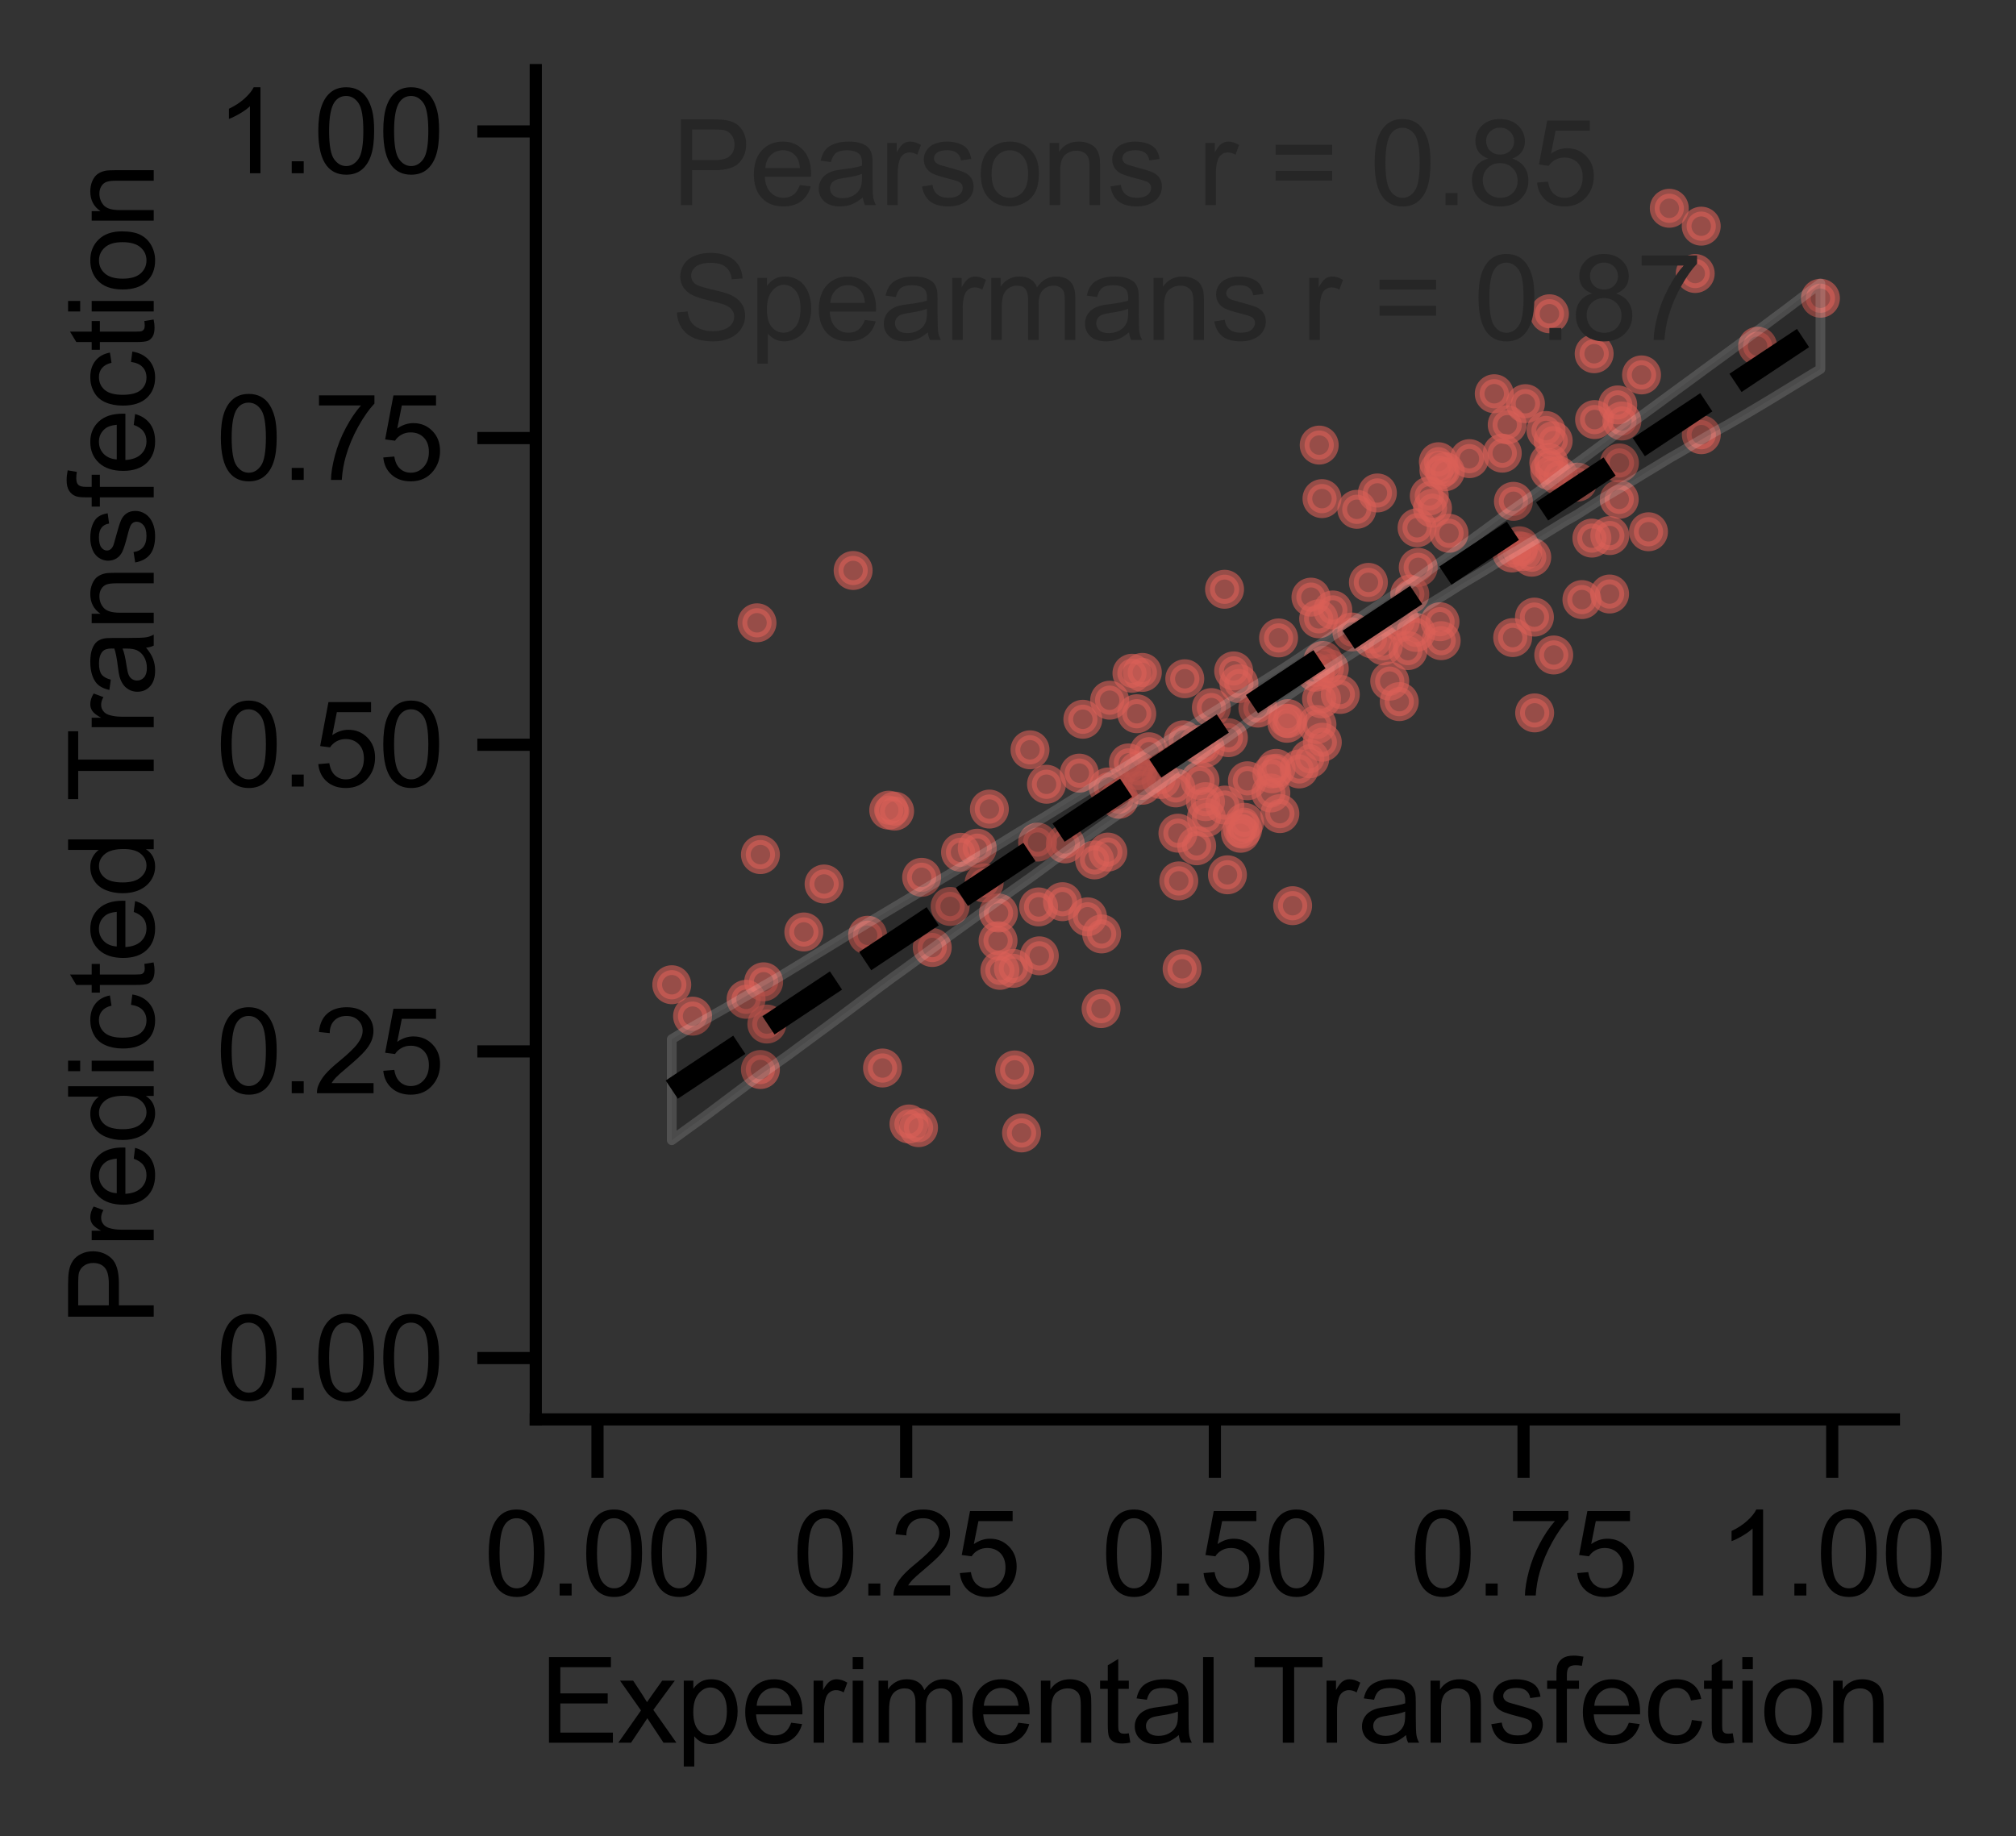 <?xml version="1.0" encoding="utf-8" standalone="no"?>
<!DOCTYPE svg PUBLIC "-//W3C//DTD SVG 1.1//EN"
  "http://www.w3.org/Graphics/SVG/1.1/DTD/svg11.dtd">
<svg xmlns:xlink="http://www.w3.org/1999/xlink" width="207.063pt" height="188.595pt" viewBox="0 0 207.063 188.595" xmlns="http://www.w3.org/2000/svg" version="1.1">
 <rect x="0" y="0" width="207.063" height="188.595" fill="#333333" stroke="none"/>
 <defs>
  <style type="text/css">*{stroke-linejoin: round; stroke-linecap: butt}</style>
 </defs>
 <g id="figure_1">
  <g id="patch_1">
   <path d="M 0 188.595 
L 207.063 188.595 
L 207.063 0 
L 0 0 
L 0 188.595 
z
" style="fill: none"/>
  </g>
  <g id="axes_1">
   <g id="patch_2">
    <path d="M 55.028 145.8 
L 194.528 145.8 
L 194.528 7.2 
L 55.028 7.2 
L 55.028 145.8 
z
" style="fill: none"/>
   </g>
   <g id="matplotlib.axis_1">
    <g id="xtick_1">
     <g id="line2d_1">
      <defs>
       <path id="madbe1f9195" d="M 0 0 
L 0 6 
" style="stroke: #000000; stroke-width: 1.25"/>
      </defs>
      <g>
       <use xlink:href="#madbe1f9195" x="61.368" y="145.8" style="stroke: #000000; stroke-width: 1.25"/>
      </g>
     </g>
     <g id="text_1">
      <!-- 0.00 -->
      <g transform="translate(49.692 163.889) scale(0.12 -0.12)">
       <defs>
        <path id="ArialMT-30" d="M 266 2259 
Q 266 3072 433 3567 
Q 600 4063 929 4331 
Q 1259 4600 1759 4600 
Q 2128 4600 2406 4451 
Q 2684 4303 2865 4023 
Q 3047 3744 3150 3342 
Q 3253 2941 3253 2259 
Q 3253 1453 3087 958 
Q 2922 463 2592 192 
Q 2263 -78 1759 -78 
Q 1097 -78 719 397 
Q 266 969 266 2259 
z
M 844 2259 
Q 844 1131 1108 757 
Q 1372 384 1759 384 
Q 2147 384 2411 759 
Q 2675 1134 2675 2259 
Q 2675 3391 2411 3762 
Q 2147 4134 1753 4134 
Q 1366 4134 1134 3806 
Q 844 3388 844 2259 
z
" transform="scale(0.016)"/>
        <path id="ArialMT-2e" d="M 581 0 
L 581 641 
L 1222 641 
L 1222 0 
L 581 0 
z
" transform="scale(0.016)"/>
       </defs>
       <use xlink:href="#ArialMT-30"/>
       <use xlink:href="#ArialMT-2e" x="55.615"/>
       <use xlink:href="#ArialMT-30" x="83.398"/>
       <use xlink:href="#ArialMT-30" x="139.014"/>
      </g>
     </g>
    </g>
    <g id="xtick_2">
     <g id="line2d_2">
      <g>
       <use xlink:href="#madbe1f9195" x="93.073" y="145.8" style="stroke: #000000; stroke-width: 1.25"/>
      </g>
     </g>
     <g id="text_2">
      <!-- 0.25 -->
      <g transform="translate(81.396 163.889) scale(0.12 -0.12)">
       <defs>
        <path id="ArialMT-32" d="M 3222 541 
L 3222 0 
L 194 0 
Q 188 203 259 391 
Q 375 700 629 1000 
Q 884 1300 1366 1694 
Q 2113 2306 2375 2664 
Q 2638 3022 2638 3341 
Q 2638 3675 2398 3904 
Q 2159 4134 1775 4134 
Q 1369 4134 1125 3890 
Q 881 3647 878 3216 
L 300 3275 
Q 359 3922 746 4261 
Q 1134 4600 1788 4600 
Q 2447 4600 2831 4234 
Q 3216 3869 3216 3328 
Q 3216 3053 3103 2787 
Q 2991 2522 2730 2228 
Q 2469 1934 1863 1422 
Q 1356 997 1212 845 
Q 1069 694 975 541 
L 3222 541 
z
" transform="scale(0.016)"/>
        <path id="ArialMT-35" d="M 266 1200 
L 856 1250 
Q 922 819 1161 601 
Q 1400 384 1738 384 
Q 2144 384 2425 690 
Q 2706 997 2706 1503 
Q 2706 1984 2436 2262 
Q 2166 2541 1728 2541 
Q 1456 2541 1237 2417 
Q 1019 2294 894 2097 
L 366 2166 
L 809 4519 
L 3088 4519 
L 3088 3981 
L 1259 3981 
L 1013 2750 
Q 1425 3038 1878 3038 
Q 2478 3038 2890 2622 
Q 3303 2206 3303 1553 
Q 3303 931 2941 478 
Q 2500 -78 1738 -78 
Q 1113 -78 717 272 
Q 322 622 266 1200 
z
" transform="scale(0.016)"/>
       </defs>
       <use xlink:href="#ArialMT-30"/>
       <use xlink:href="#ArialMT-2e" x="55.615"/>
       <use xlink:href="#ArialMT-32" x="83.398"/>
       <use xlink:href="#ArialMT-35" x="139.014"/>
      </g>
     </g>
    </g>
    <g id="xtick_3">
     <g id="line2d_3">
      <g>
       <use xlink:href="#madbe1f9195" x="124.778" y="145.8" style="stroke: #000000; stroke-width: 1.25"/>
      </g>
     </g>
     <g id="text_3">
      <!-- 0.50 -->
      <g transform="translate(113.101 163.889) scale(0.12 -0.12)">
       <use xlink:href="#ArialMT-30"/>
       <use xlink:href="#ArialMT-2e" x="55.615"/>
       <use xlink:href="#ArialMT-35" x="83.398"/>
       <use xlink:href="#ArialMT-30" x="139.014"/>
      </g>
     </g>
    </g>
    <g id="xtick_4">
     <g id="line2d_4">
      <g>
       <use xlink:href="#madbe1f9195" x="156.482" y="145.8" style="stroke: #000000; stroke-width: 1.25"/>
      </g>
     </g>
     <g id="text_4">
      <!-- 0.75 -->
      <g transform="translate(144.805 163.889) scale(0.12 -0.12)">
       <defs>
        <path id="ArialMT-37" d="M 303 3981 
L 303 4522 
L 3269 4522 
L 3269 4084 
Q 2831 3619 2401 2847 
Q 1972 2075 1738 1259 
Q 1569 684 1522 0 
L 944 0 
Q 953 541 1156 1306 
Q 1359 2072 1739 2783 
Q 2119 3494 2547 3981 
L 303 3981 
z
" transform="scale(0.016)"/>
       </defs>
       <use xlink:href="#ArialMT-30"/>
       <use xlink:href="#ArialMT-2e" x="55.615"/>
       <use xlink:href="#ArialMT-37" x="83.398"/>
       <use xlink:href="#ArialMT-35" x="139.014"/>
      </g>
     </g>
    </g>
    <g id="xtick_5">
     <g id="line2d_5">
      <g>
       <use xlink:href="#madbe1f9195" x="188.187" y="145.8" style="stroke: #000000; stroke-width: 1.25"/>
      </g>
     </g>
     <g id="text_5">
      <!-- 1.00 -->
      <g transform="translate(176.51 163.889) scale(0.12 -0.12)">
       <defs>
        <path id="ArialMT-31" d="M 2384 0 
L 1822 0 
L 1822 3584 
Q 1619 3391 1289 3197 
Q 959 3003 697 2906 
L 697 3450 
Q 1169 3672 1522 3987 
Q 1875 4303 2022 4600 
L 2384 4600 
L 2384 0 
z
" transform="scale(0.016)"/>
       </defs>
       <use xlink:href="#ArialMT-31"/>
       <use xlink:href="#ArialMT-2e" x="55.615"/>
       <use xlink:href="#ArialMT-30" x="83.398"/>
       <use xlink:href="#ArialMT-30" x="139.014"/>
      </g>
     </g>
    </g>
    <g id="text_6">
     <!-- Experimental Transfection -->
     <g transform="translate(55.415 179.01) scale(0.12 -0.12)">
      <defs>
       <path id="ArialMT-45" d="M 506 0 
L 506 4581 
L 3819 4581 
L 3819 4041 
L 1113 4041 
L 1113 2638 
L 3647 2638 
L 3647 2100 
L 1113 2100 
L 1113 541 
L 3925 541 
L 3925 0 
L 506 0 
z
" transform="scale(0.016)"/>
       <path id="ArialMT-78" d="M 47 0 
L 1259 1725 
L 138 3319 
L 841 3319 
L 1350 2541 
Q 1494 2319 1581 2169 
Q 1719 2375 1834 2534 
L 2394 3319 
L 3066 3319 
L 1919 1756 
L 3153 0 
L 2463 0 
L 1781 1031 
L 1600 1309 
L 728 0 
L 47 0 
z
" transform="scale(0.016)"/>
       <path id="ArialMT-70" d="M 422 -1272 
L 422 3319 
L 934 3319 
L 934 2888 
Q 1116 3141 1344 3267 
Q 1572 3394 1897 3394 
Q 2322 3394 2647 3175 
Q 2972 2956 3137 2557 
Q 3303 2159 3303 1684 
Q 3303 1175 3120 767 
Q 2938 359 2589 142 
Q 2241 -75 1856 -75 
Q 1575 -75 1351 44 
Q 1128 163 984 344 
L 984 -1272 
L 422 -1272 
z
M 931 1641 
Q 931 1000 1190 694 
Q 1450 388 1819 388 
Q 2194 388 2461 705 
Q 2728 1022 2728 1688 
Q 2728 2322 2467 2637 
Q 2206 2953 1844 2953 
Q 1484 2953 1207 2617 
Q 931 2281 931 1641 
z
" transform="scale(0.016)"/>
       <path id="ArialMT-65" d="M 2694 1069 
L 3275 997 
Q 3138 488 2766 206 
Q 2394 -75 1816 -75 
Q 1088 -75 661 373 
Q 234 822 234 1631 
Q 234 2469 665 2931 
Q 1097 3394 1784 3394 
Q 2450 3394 2872 2941 
Q 3294 2488 3294 1666 
Q 3294 1616 3291 1516 
L 816 1516 
Q 847 969 1125 678 
Q 1403 388 1819 388 
Q 2128 388 2347 550 
Q 2566 713 2694 1069 
z
M 847 1978 
L 2700 1978 
Q 2663 2397 2488 2606 
Q 2219 2931 1791 2931 
Q 1403 2931 1139 2672 
Q 875 2413 847 1978 
z
" transform="scale(0.016)"/>
       <path id="ArialMT-72" d="M 416 0 
L 416 3319 
L 922 3319 
L 922 2816 
Q 1116 3169 1280 3281 
Q 1444 3394 1641 3394 
Q 1925 3394 2219 3213 
L 2025 2691 
Q 1819 2813 1613 2813 
Q 1428 2813 1281 2702 
Q 1134 2591 1072 2394 
Q 978 2094 978 1738 
L 978 0 
L 416 0 
z
" transform="scale(0.016)"/>
       <path id="ArialMT-69" d="M 425 3934 
L 425 4581 
L 988 4581 
L 988 3934 
L 425 3934 
z
M 425 0 
L 425 3319 
L 988 3319 
L 988 0 
L 425 0 
z
" transform="scale(0.016)"/>
       <path id="ArialMT-6d" d="M 422 0 
L 422 3319 
L 925 3319 
L 925 2853 
Q 1081 3097 1340 3245 
Q 1600 3394 1931 3394 
Q 2300 3394 2536 3241 
Q 2772 3088 2869 2813 
Q 3263 3394 3894 3394 
Q 4388 3394 4653 3120 
Q 4919 2847 4919 2278 
L 4919 0 
L 4359 0 
L 4359 2091 
Q 4359 2428 4304 2576 
Q 4250 2725 4106 2815 
Q 3963 2906 3769 2906 
Q 3419 2906 3187 2673 
Q 2956 2441 2956 1928 
L 2956 0 
L 2394 0 
L 2394 2156 
Q 2394 2531 2256 2718 
Q 2119 2906 1806 2906 
Q 1569 2906 1367 2781 
Q 1166 2656 1075 2415 
Q 984 2175 984 1722 
L 984 0 
L 422 0 
z
" transform="scale(0.016)"/>
       <path id="ArialMT-6e" d="M 422 0 
L 422 3319 
L 928 3319 
L 928 2847 
Q 1294 3394 1984 3394 
Q 2284 3394 2536 3286 
Q 2788 3178 2913 3003 
Q 3038 2828 3088 2588 
Q 3119 2431 3119 2041 
L 3119 0 
L 2556 0 
L 2556 2019 
Q 2556 2363 2490 2533 
Q 2425 2703 2258 2804 
Q 2091 2906 1866 2906 
Q 1506 2906 1245 2678 
Q 984 2450 984 1813 
L 984 0 
L 422 0 
z
" transform="scale(0.016)"/>
       <path id="ArialMT-74" d="M 1650 503 
L 1731 6 
Q 1494 -44 1306 -44 
Q 1000 -44 831 53 
Q 663 150 594 308 
Q 525 466 525 972 
L 525 2881 
L 113 2881 
L 113 3319 
L 525 3319 
L 525 4141 
L 1084 4478 
L 1084 3319 
L 1650 3319 
L 1650 2881 
L 1084 2881 
L 1084 941 
Q 1084 700 1114 631 
Q 1144 563 1211 522 
Q 1278 481 1403 481 
Q 1497 481 1650 503 
z
" transform="scale(0.016)"/>
       <path id="ArialMT-61" d="M 2588 409 
Q 2275 144 1986 34 
Q 1697 -75 1366 -75 
Q 819 -75 525 192 
Q 231 459 231 875 
Q 231 1119 342 1320 
Q 453 1522 633 1644 
Q 813 1766 1038 1828 
Q 1203 1872 1538 1913 
Q 2219 1994 2541 2106 
Q 2544 2222 2544 2253 
Q 2544 2597 2384 2738 
Q 2169 2928 1744 2928 
Q 1347 2928 1158 2789 
Q 969 2650 878 2297 
L 328 2372 
Q 403 2725 575 2942 
Q 747 3159 1072 3276 
Q 1397 3394 1825 3394 
Q 2250 3394 2515 3294 
Q 2781 3194 2906 3042 
Q 3031 2891 3081 2659 
Q 3109 2516 3109 2141 
L 3109 1391 
Q 3109 606 3145 398 
Q 3181 191 3288 0 
L 2700 0 
Q 2613 175 2588 409 
z
M 2541 1666 
Q 2234 1541 1622 1453 
Q 1275 1403 1131 1340 
Q 988 1278 909 1158 
Q 831 1038 831 891 
Q 831 666 1001 516 
Q 1172 366 1500 366 
Q 1825 366 2078 508 
Q 2331 650 2450 897 
Q 2541 1088 2541 1459 
L 2541 1666 
z
" transform="scale(0.016)"/>
       <path id="ArialMT-6c" d="M 409 0 
L 409 4581 
L 972 4581 
L 972 0 
L 409 0 
z
" transform="scale(0.016)"/>
       <path id="ArialMT-20" transform="scale(0.016)"/>
       <path id="ArialMT-54" d="M 1659 0 
L 1659 4041 
L 150 4041 
L 150 4581 
L 3781 4581 
L 3781 4041 
L 2266 4041 
L 2266 0 
L 1659 0 
z
" transform="scale(0.016)"/>
       <path id="ArialMT-73" d="M 197 991 
L 753 1078 
Q 800 744 1014 566 
Q 1228 388 1613 388 
Q 2000 388 2187 545 
Q 2375 703 2375 916 
Q 2375 1106 2209 1216 
Q 2094 1291 1634 1406 
Q 1016 1563 777 1677 
Q 538 1791 414 1992 
Q 291 2194 291 2438 
Q 291 2659 392 2848 
Q 494 3038 669 3163 
Q 800 3259 1026 3326 
Q 1253 3394 1513 3394 
Q 1903 3394 2198 3281 
Q 2494 3169 2634 2976 
Q 2775 2784 2828 2463 
L 2278 2388 
Q 2241 2644 2061 2787 
Q 1881 2931 1553 2931 
Q 1166 2931 1000 2803 
Q 834 2675 834 2503 
Q 834 2394 903 2306 
Q 972 2216 1119 2156 
Q 1203 2125 1616 2013 
Q 2213 1853 2448 1751 
Q 2684 1650 2818 1456 
Q 2953 1263 2953 975 
Q 2953 694 2789 445 
Q 2625 197 2315 61 
Q 2006 -75 1616 -75 
Q 969 -75 630 194 
Q 291 463 197 991 
z
" transform="scale(0.016)"/>
       <path id="ArialMT-66" d="M 556 0 
L 556 2881 
L 59 2881 
L 59 3319 
L 556 3319 
L 556 3672 
Q 556 4006 616 4169 
Q 697 4388 901 4523 
Q 1106 4659 1475 4659 
Q 1713 4659 2000 4603 
L 1916 4113 
Q 1741 4144 1584 4144 
Q 1328 4144 1222 4034 
Q 1116 3925 1116 3625 
L 1116 3319 
L 1763 3319 
L 1763 2881 
L 1116 2881 
L 1116 0 
L 556 0 
z
" transform="scale(0.016)"/>
       <path id="ArialMT-63" d="M 2588 1216 
L 3141 1144 
Q 3050 572 2676 248 
Q 2303 -75 1759 -75 
Q 1078 -75 664 370 
Q 250 816 250 1647 
Q 250 2184 428 2587 
Q 606 2991 970 3192 
Q 1334 3394 1763 3394 
Q 2303 3394 2647 3120 
Q 2991 2847 3088 2344 
L 2541 2259 
Q 2463 2594 2264 2762 
Q 2066 2931 1784 2931 
Q 1359 2931 1093 2626 
Q 828 2322 828 1663 
Q 828 994 1084 691 
Q 1341 388 1753 388 
Q 2084 388 2306 591 
Q 2528 794 2588 1216 
z
" transform="scale(0.016)"/>
       <path id="ArialMT-6f" d="M 213 1659 
Q 213 2581 725 3025 
Q 1153 3394 1769 3394 
Q 2453 3394 2887 2945 
Q 3322 2497 3322 1706 
Q 3322 1066 3130 698 
Q 2938 331 2570 128 
Q 2203 -75 1769 -75 
Q 1072 -75 642 372 
Q 213 819 213 1659 
z
M 791 1659 
Q 791 1022 1069 705 
Q 1347 388 1769 388 
Q 2188 388 2466 706 
Q 2744 1025 2744 1678 
Q 2744 2294 2464 2611 
Q 2184 2928 1769 2928 
Q 1347 2928 1069 2612 
Q 791 2297 791 1659 
z
" transform="scale(0.016)"/>
      </defs>
      <use xlink:href="#ArialMT-45"/>
      <use xlink:href="#ArialMT-78" x="66.699"/>
      <use xlink:href="#ArialMT-70" x="116.699"/>
      <use xlink:href="#ArialMT-65" x="172.314"/>
      <use xlink:href="#ArialMT-72" x="227.93"/>
      <use xlink:href="#ArialMT-69" x="261.23"/>
      <use xlink:href="#ArialMT-6d" x="283.447"/>
      <use xlink:href="#ArialMT-65" x="366.748"/>
      <use xlink:href="#ArialMT-6e" x="422.363"/>
      <use xlink:href="#ArialMT-74" x="477.979"/>
      <use xlink:href="#ArialMT-61" x="505.762"/>
      <use xlink:href="#ArialMT-6c" x="561.377"/>
      <use xlink:href="#ArialMT-20" x="583.594"/>
      <use xlink:href="#ArialMT-54" x="609.627"/>
      <use xlink:href="#ArialMT-72" x="666.961"/>
      <use xlink:href="#ArialMT-61" x="700.262"/>
      <use xlink:href="#ArialMT-6e" x="755.877"/>
      <use xlink:href="#ArialMT-73" x="811.492"/>
      <use xlink:href="#ArialMT-66" x="861.492"/>
      <use xlink:href="#ArialMT-65" x="889.275"/>
      <use xlink:href="#ArialMT-63" x="944.891"/>
      <use xlink:href="#ArialMT-74" x="994.891"/>
      <use xlink:href="#ArialMT-69" x="1022.674"/>
      <use xlink:href="#ArialMT-6f" x="1044.891"/>
      <use xlink:href="#ArialMT-6e" x="1100.506"/>
     </g>
    </g>
   </g>
   <g id="matplotlib.axis_2">
    <g id="ytick_1">
     <g id="line2d_6">
      <defs>
       <path id="m692d9865f0" d="M 0 0 
L -6 0 
" style="stroke: #000000; stroke-width: 1.25"/>
      </defs>
      <g>
       <use xlink:href="#m692d9865f0" x="55.028" y="139.5" style="stroke: #000000; stroke-width: 1.25"/>
      </g>
     </g>
     <g id="text_7">
      <!-- 0.00 -->
      <g transform="translate(22.174 143.795) scale(0.12 -0.12)">
       <use xlink:href="#ArialMT-30"/>
       <use xlink:href="#ArialMT-2e" x="55.615"/>
       <use xlink:href="#ArialMT-30" x="83.398"/>
       <use xlink:href="#ArialMT-30" x="139.014"/>
      </g>
     </g>
    </g>
    <g id="ytick_2">
     <g id="line2d_7">
      <g>
       <use xlink:href="#m692d9865f0" x="55.028" y="108" style="stroke: #000000; stroke-width: 1.25"/>
      </g>
     </g>
     <g id="text_8">
      <!-- 0.25 -->
      <g transform="translate(22.174 112.295) scale(0.12 -0.12)">
       <use xlink:href="#ArialMT-30"/>
       <use xlink:href="#ArialMT-2e" x="55.615"/>
       <use xlink:href="#ArialMT-32" x="83.398"/>
       <use xlink:href="#ArialMT-35" x="139.014"/>
      </g>
     </g>
    </g>
    <g id="ytick_3">
     <g id="line2d_8">
      <g>
       <use xlink:href="#m692d9865f0" x="55.028" y="76.5" style="stroke: #000000; stroke-width: 1.25"/>
      </g>
     </g>
     <g id="text_9">
      <!-- 0.50 -->
      <g transform="translate(22.174 80.795) scale(0.12 -0.12)">
       <use xlink:href="#ArialMT-30"/>
       <use xlink:href="#ArialMT-2e" x="55.615"/>
       <use xlink:href="#ArialMT-35" x="83.398"/>
       <use xlink:href="#ArialMT-30" x="139.014"/>
      </g>
     </g>
    </g>
    <g id="ytick_4">
     <g id="line2d_9">
      <g>
       <use xlink:href="#m692d9865f0" x="55.028" y="45" style="stroke: #000000; stroke-width: 1.25"/>
      </g>
     </g>
     <g id="text_10">
      <!-- 0.75 -->
      <g transform="translate(22.174 49.295) scale(0.12 -0.12)">
       <use xlink:href="#ArialMT-30"/>
       <use xlink:href="#ArialMT-2e" x="55.615"/>
       <use xlink:href="#ArialMT-37" x="83.398"/>
       <use xlink:href="#ArialMT-35" x="139.014"/>
      </g>
     </g>
    </g>
    <g id="ytick_5">
     <g id="line2d_10">
      <g>
       <use xlink:href="#m692d9865f0" x="55.028" y="13.5" style="stroke: #000000; stroke-width: 1.25"/>
      </g>
     </g>
     <g id="text_11">
      <!-- 1.00 -->
      <g transform="translate(22.174 17.795) scale(0.12 -0.12)">
       <use xlink:href="#ArialMT-31"/>
       <use xlink:href="#ArialMT-2e" x="55.615"/>
       <use xlink:href="#ArialMT-30" x="83.398"/>
       <use xlink:href="#ArialMT-30" x="139.014"/>
      </g>
     </g>
    </g>
    <g id="text_12">
     <!-- Predicted Transfection -->
     <g transform="translate(15.789 136.195) rotate(-90) scale(0.12 -0.12)">
      <defs>
       <path id="ArialMT-50" d="M 494 0 
L 494 4581 
L 2222 4581 
Q 2678 4581 2919 4538 
Q 3256 4481 3484 4323 
Q 3713 4166 3852 3881 
Q 3991 3597 3991 3256 
Q 3991 2672 3619 2267 
Q 3247 1863 2275 1863 
L 1100 1863 
L 1100 0 
L 494 0 
z
M 1100 2403 
L 2284 2403 
Q 2872 2403 3119 2622 
Q 3366 2841 3366 3238 
Q 3366 3525 3220 3729 
Q 3075 3934 2838 4000 
Q 2684 4041 2272 4041 
L 1100 4041 
L 1100 2403 
z
" transform="scale(0.016)"/>
       <path id="ArialMT-64" d="M 2575 0 
L 2575 419 
Q 2259 -75 1647 -75 
Q 1250 -75 917 144 
Q 584 363 401 755 
Q 219 1147 219 1656 
Q 219 2153 384 2558 
Q 550 2963 881 3178 
Q 1213 3394 1622 3394 
Q 1922 3394 2156 3267 
Q 2391 3141 2538 2938 
L 2538 4581 
L 3097 4581 
L 3097 0 
L 2575 0 
z
M 797 1656 
Q 797 1019 1065 703 
Q 1334 388 1700 388 
Q 2069 388 2326 689 
Q 2584 991 2584 1609 
Q 2584 2291 2321 2609 
Q 2059 2928 1675 2928 
Q 1300 2928 1048 2622 
Q 797 2316 797 1656 
z
" transform="scale(0.016)"/>
      </defs>
      <use xlink:href="#ArialMT-50"/>
      <use xlink:href="#ArialMT-72" x="66.699"/>
      <use xlink:href="#ArialMT-65" x="100"/>
      <use xlink:href="#ArialMT-64" x="155.615"/>
      <use xlink:href="#ArialMT-69" x="211.23"/>
      <use xlink:href="#ArialMT-63" x="233.447"/>
      <use xlink:href="#ArialMT-74" x="283.447"/>
      <use xlink:href="#ArialMT-65" x="311.23"/>
      <use xlink:href="#ArialMT-64" x="366.846"/>
      <use xlink:href="#ArialMT-20" x="422.461"/>
      <use xlink:href="#ArialMT-54" x="448.494"/>
      <use xlink:href="#ArialMT-72" x="505.828"/>
      <use xlink:href="#ArialMT-61" x="539.129"/>
      <use xlink:href="#ArialMT-6e" x="594.744"/>
      <use xlink:href="#ArialMT-73" x="650.359"/>
      <use xlink:href="#ArialMT-66" x="700.359"/>
      <use xlink:href="#ArialMT-65" x="728.143"/>
      <use xlink:href="#ArialMT-63" x="783.758"/>
      <use xlink:href="#ArialMT-74" x="833.758"/>
      <use xlink:href="#ArialMT-69" x="861.541"/>
      <use xlink:href="#ArialMT-6f" x="883.758"/>
      <use xlink:href="#ArialMT-6e" x="939.373"/>
     </g>
    </g>
   </g>
   <g id="PathCollection_1">
    <defs>
     <path id="mc08a5ddc07" d="M 0 1.5 
C 0.398 1.5 0.779 1.342 1.061 1.061 
C 1.342 0.779 1.5 0.398 1.5 0 
C 1.5 -0.398 1.342 -0.779 1.061 -1.061 
C 0.779 -1.342 0.398 -1.5 0 -1.5 
C -0.398 -1.5 -0.779 -1.342 -1.061 -1.061 
C -1.342 -0.779 -1.5 -0.398 -1.5 0 
C -1.5 0.398 -1.342 0.779 -1.061 1.061 
C -0.779 1.342 -0.398 1.5 0 1.5 
z
" style="stroke: #db5f57; stroke-opacity: 0.6"/>
    </defs>
    <g clip-path="url(#p210f658308)">
     <use xlink:href="#mc08a5ddc07" x="91.281" y="83.219" style="fill: #db5f57; fill-opacity: 0.6; stroke: #db5f57; stroke-opacity: 0.6"/>
     <use xlink:href="#mc08a5ddc07" x="78.763" y="105.189" style="fill: #db5f57; fill-opacity: 0.6; stroke: #db5f57; stroke-opacity: 0.6"/>
     <use xlink:href="#mc08a5ddc07" x="104.922" y="116.374" style="fill: #db5f57; fill-opacity: 0.6; stroke: #db5f57; stroke-opacity: 0.6"/>
     <use xlink:href="#mc08a5ddc07" x="119.245" y="80.071" style="fill: #db5f57; fill-opacity: 0.6; stroke: #db5f57; stroke-opacity: 0.6"/>
     <use xlink:href="#mc08a5ddc07" x="141.473" y="50.636" style="fill: #db5f57; fill-opacity: 0.6; stroke: #db5f57; stroke-opacity: 0.6"/>
     <use xlink:href="#mc08a5ddc07" x="102.555" y="93.781" style="fill: #db5f57; fill-opacity: 0.6; stroke: #db5f57; stroke-opacity: 0.6"/>
     <use xlink:href="#mc08a5ddc07" x="123.253" y="80.174" style="fill: #db5f57; fill-opacity: 0.6; stroke: #db5f57; stroke-opacity: 0.6"/>
     <use xlink:href="#mc08a5ddc07" x="147.793" y="48.311" style="fill: #db5f57; fill-opacity: 0.6; stroke: #db5f57; stroke-opacity: 0.6"/>
     <use xlink:href="#mc08a5ddc07" x="180.524" y="35.56" style="fill: #db5f57; fill-opacity: 0.6; stroke: #db5f57; stroke-opacity: 0.6"/>
     <use xlink:href="#mc08a5ddc07" x="71.134" y="104.379" style="fill: #db5f57; fill-opacity: 0.6; stroke: #db5f57; stroke-opacity: 0.6"/>
     <use xlink:href="#mc08a5ddc07" x="143.719" y="72.069" style="fill: #db5f57; fill-opacity: 0.6; stroke: #db5f57; stroke-opacity: 0.6"/>
     <use xlink:href="#mc08a5ddc07" x="97.59" y="93.11" style="fill: #db5f57; fill-opacity: 0.6; stroke: #db5f57; stroke-opacity: 0.6"/>
     <use xlink:href="#mc08a5ddc07" x="77.751" y="63.973" style="fill: #db5f57; fill-opacity: 0.6; stroke: #db5f57; stroke-opacity: 0.6"/>
     <use xlink:href="#mc08a5ddc07" x="109.128" y="92.621" style="fill: #db5f57; fill-opacity: 0.6; stroke: #db5f57; stroke-opacity: 0.6"/>
     <use xlink:href="#mc08a5ddc07" x="93.362" y="115.454" style="fill: #db5f57; fill-opacity: 0.6; stroke: #db5f57; stroke-opacity: 0.6"/>
     <use xlink:href="#mc08a5ddc07" x="123.792" y="76.839" style="fill: #db5f57; fill-opacity: 0.6; stroke: #db5f57; stroke-opacity: 0.6"/>
     <use xlink:href="#mc08a5ddc07" x="121.689" y="69.72" style="fill: #db5f57; fill-opacity: 0.6; stroke: #db5f57; stroke-opacity: 0.6"/>
     <use xlink:href="#mc08a5ddc07" x="127.414" y="85.594" style="fill: #db5f57; fill-opacity: 0.6; stroke: #db5f57; stroke-opacity: 0.6"/>
     <use xlink:href="#mc08a5ddc07" x="132.28" y="73.814" style="fill: #db5f57; fill-opacity: 0.6; stroke: #db5f57; stroke-opacity: 0.6"/>
     <use xlink:href="#mc08a5ddc07" x="84.642" y="90.804" style="fill: #db5f57; fill-opacity: 0.6; stroke: #db5f57; stroke-opacity: 0.6"/>
     <use xlink:href="#mc08a5ddc07" x="166.586" y="43.245" style="fill: #db5f57; fill-opacity: 0.6; stroke: #db5f57; stroke-opacity: 0.6"/>
     <use xlink:href="#mc08a5ddc07" x="135.87" y="67.842" style="fill: #db5f57; fill-opacity: 0.6; stroke: #db5f57; stroke-opacity: 0.6"/>
     <use xlink:href="#mc08a5ddc07" x="100.375" y="87.127" style="fill: #db5f57; fill-opacity: 0.6; stroke: #db5f57; stroke-opacity: 0.6"/>
     <use xlink:href="#mc08a5ddc07" x="135.781" y="51.217" style="fill: #db5f57; fill-opacity: 0.6; stroke: #db5f57; stroke-opacity: 0.6"/>
     <use xlink:href="#mc08a5ddc07" x="111.704" y="94.175" style="fill: #db5f57; fill-opacity: 0.6; stroke: #db5f57; stroke-opacity: 0.6"/>
     <use xlink:href="#mc08a5ddc07" x="94.661" y="90.117" style="fill: #db5f57; fill-opacity: 0.6; stroke: #db5f57; stroke-opacity: 0.6"/>
     <use xlink:href="#mc08a5ddc07" x="143.818" y="63.809" style="fill: #db5f57; fill-opacity: 0.6; stroke: #db5f57; stroke-opacity: 0.6"/>
     <use xlink:href="#mc08a5ddc07" x="163.779" y="43.099" style="fill: #db5f57; fill-opacity: 0.6; stroke: #db5f57; stroke-opacity: 0.6"/>
     <use xlink:href="#mc08a5ddc07" x="142.079" y="66.336" style="fill: #db5f57; fill-opacity: 0.6; stroke: #db5f57; stroke-opacity: 0.6"/>
     <use xlink:href="#mc08a5ddc07" x="123.814" y="82.344" style="fill: #db5f57; fill-opacity: 0.6; stroke: #db5f57; stroke-opacity: 0.6"/>
     <use xlink:href="#mc08a5ddc07" x="123.913" y="83.98" style="fill: #db5f57; fill-opacity: 0.6; stroke: #db5f57; stroke-opacity: 0.6"/>
     <use xlink:href="#mc08a5ddc07" x="174.744" y="44.653" style="fill: #db5f57; fill-opacity: 0.6; stroke: #db5f57; stroke-opacity: 0.6"/>
     <use xlink:href="#mc08a5ddc07" x="169.316" y="54.622" style="fill: #db5f57; fill-opacity: 0.6; stroke: #db5f57; stroke-opacity: 0.6"/>
     <use xlink:href="#mc08a5ddc07" x="120.765" y="80.934" style="fill: #db5f57; fill-opacity: 0.6; stroke: #db5f57; stroke-opacity: 0.6"/>
     <use xlink:href="#mc08a5ddc07" x="125.796" y="82.697" style="fill: #db5f57; fill-opacity: 0.6; stroke: #db5f57; stroke-opacity: 0.6"/>
     <use xlink:href="#mc08a5ddc07" x="128.119" y="80.2" style="fill: #db5f57; fill-opacity: 0.6; stroke: #db5f57; stroke-opacity: 0.6"/>
     <use xlink:href="#mc08a5ddc07" x="104.085" y="99.472" style="fill: #db5f57; fill-opacity: 0.6; stroke: #db5f57; stroke-opacity: 0.6"/>
     <use xlink:href="#mc08a5ddc07" x="171.452" y="21.394" style="fill: #db5f57; fill-opacity: 0.6; stroke: #db5f57; stroke-opacity: 0.6"/>
     <use xlink:href="#mc08a5ddc07" x="168.601" y="38.511" style="fill: #db5f57; fill-opacity: 0.6; stroke: #db5f57; stroke-opacity: 0.6"/>
     <use xlink:href="#mc08a5ddc07" x="156.402" y="56.649" style="fill: #db5f57; fill-opacity: 0.6; stroke: #db5f57; stroke-opacity: 0.6"/>
     <use xlink:href="#mc08a5ddc07" x="114.93" y="82.101" style="fill: #db5f57; fill-opacity: 0.6; stroke: #db5f57; stroke-opacity: 0.6"/>
     <use xlink:href="#mc08a5ddc07" x="113.091" y="103.606" style="fill: #db5f57; fill-opacity: 0.6; stroke: #db5f57; stroke-opacity: 0.6"/>
     <use xlink:href="#mc08a5ddc07" x="105.792" y="77.02" style="fill: #db5f57; fill-opacity: 0.6; stroke: #db5f57; stroke-opacity: 0.6"/>
     <use xlink:href="#mc08a5ddc07" x="106.573" y="86.499" style="fill: #db5f57; fill-opacity: 0.6; stroke: #db5f57; stroke-opacity: 0.6"/>
     <use xlink:href="#mc08a5ddc07" x="94.342" y="115.833" style="fill: #db5f57; fill-opacity: 0.6; stroke: #db5f57; stroke-opacity: 0.6"/>
     <use xlink:href="#mc08a5ddc07" x="142.739" y="69.968" style="fill: #db5f57; fill-opacity: 0.6; stroke: #db5f57; stroke-opacity: 0.6"/>
     <use xlink:href="#mc08a5ddc07" x="82.562" y="95.731" style="fill: #db5f57; fill-opacity: 0.6; stroke: #db5f57; stroke-opacity: 0.6"/>
     <use xlink:href="#mc08a5ddc07" x="145.668" y="58.281" style="fill: #db5f57; fill-opacity: 0.6; stroke: #db5f57; stroke-opacity: 0.6"/>
     <use xlink:href="#mc08a5ddc07" x="76.628" y="102.647" style="fill: #db5f57; fill-opacity: 0.6; stroke: #db5f57; stroke-opacity: 0.6"/>
     <use xlink:href="#mc08a5ddc07" x="146.802" y="50.941" style="fill: #db5f57; fill-opacity: 0.6; stroke: #db5f57; stroke-opacity: 0.6"/>
     <use xlink:href="#mc08a5ddc07" x="113.785" y="87.526" style="fill: #db5f57; fill-opacity: 0.6; stroke: #db5f57; stroke-opacity: 0.6"/>
     <use xlink:href="#mc08a5ddc07" x="116.9" y="79.16" style="fill: #db5f57; fill-opacity: 0.6; stroke: #db5f57; stroke-opacity: 0.6"/>
     <use xlink:href="#mc08a5ddc07" x="153.474" y="40.443" style="fill: #db5f57; fill-opacity: 0.6; stroke: #db5f57; stroke-opacity: 0.6"/>
     <use xlink:href="#mc08a5ddc07" x="122.911" y="86.876" style="fill: #db5f57; fill-opacity: 0.6; stroke: #db5f57; stroke-opacity: 0.6"/>
     <use xlink:href="#mc08a5ddc07" x="135.44" y="63.565" style="fill: #db5f57; fill-opacity: 0.6; stroke: #db5f57; stroke-opacity: 0.6"/>
     <use xlink:href="#mc08a5ddc07" x="134.526" y="77.936" style="fill: #db5f57; fill-opacity: 0.6; stroke: #db5f57; stroke-opacity: 0.6"/>
     <use xlink:href="#mc08a5ddc07" x="131.323" y="65.527" style="fill: #db5f57; fill-opacity: 0.6; stroke: #db5f57; stroke-opacity: 0.6"/>
     <use xlink:href="#mc08a5ddc07" x="126.071" y="89.859" style="fill: #db5f57; fill-opacity: 0.6; stroke: #db5f57; stroke-opacity: 0.6"/>
     <use xlink:href="#mc08a5ddc07" x="125.774" y="60.529" style="fill: #db5f57; fill-opacity: 0.6; stroke: #db5f57; stroke-opacity: 0.6"/>
     <use xlink:href="#mc08a5ddc07" x="147.738" y="47.427" style="fill: #db5f57; fill-opacity: 0.6; stroke: #db5f57; stroke-opacity: 0.6"/>
     <use xlink:href="#mc08a5ddc07" x="126.17" y="75.772" style="fill: #db5f57; fill-opacity: 0.6; stroke: #db5f57; stroke-opacity: 0.6"/>
     <use xlink:href="#mc08a5ddc07" x="157.602" y="63.388" style="fill: #db5f57; fill-opacity: 0.6; stroke: #db5f57; stroke-opacity: 0.6"/>
     <use xlink:href="#mc08a5ddc07" x="156.677" y="41.464" style="fill: #db5f57; fill-opacity: 0.6; stroke: #db5f57; stroke-opacity: 0.6"/>
     <use xlink:href="#mc08a5ddc07" x="110.856" y="79.416" style="fill: #db5f57; fill-opacity: 0.6; stroke: #db5f57; stroke-opacity: 0.6"/>
     <use xlink:href="#mc08a5ddc07" x="155.29" y="56.801" style="fill: #db5f57; fill-opacity: 0.6; stroke: #db5f57; stroke-opacity: 0.6"/>
     <use xlink:href="#mc08a5ddc07" x="147.903" y="63.862" style="fill: #db5f57; fill-opacity: 0.6; stroke: #db5f57; stroke-opacity: 0.6"/>
     <use xlink:href="#mc08a5ddc07" x="101.619" y="83.108" style="fill: #db5f57; fill-opacity: 0.6; stroke: #db5f57; stroke-opacity: 0.6"/>
     <use xlink:href="#mc08a5ddc07" x="90.643" y="109.705" style="fill: #db5f57; fill-opacity: 0.6; stroke: #db5f57; stroke-opacity: 0.6"/>
     <use xlink:href="#mc08a5ddc07" x="135.737" y="71.785" style="fill: #db5f57; fill-opacity: 0.6; stroke: #db5f57; stroke-opacity: 0.6"/>
     <use xlink:href="#mc08a5ddc07" x="165.32" y="61.017" style="fill: #db5f57; fill-opacity: 0.6; stroke: #db5f57; stroke-opacity: 0.6"/>
     <use xlink:href="#mc08a5ddc07" x="68.998" y="101.151" style="fill: #db5f57; fill-opacity: 0.6; stroke: #db5f57; stroke-opacity: 0.6"/>
     <use xlink:href="#mc08a5ddc07" x="120.985" y="85.584" style="fill: #db5f57; fill-opacity: 0.6; stroke: #db5f57; stroke-opacity: 0.6"/>
     <use xlink:href="#mc08a5ddc07" x="147.132" y="52.204" style="fill: #db5f57; fill-opacity: 0.6; stroke: #db5f57; stroke-opacity: 0.6"/>
     <use xlink:href="#mc08a5ddc07" x="130.64" y="79.485" style="fill: #db5f57; fill-opacity: 0.6; stroke: #db5f57; stroke-opacity: 0.6"/>
     <use xlink:href="#mc08a5ddc07" x="121.073" y="90.485" style="fill: #db5f57; fill-opacity: 0.6; stroke: #db5f57; stroke-opacity: 0.6"/>
     <use xlink:href="#mc08a5ddc07" x="159.144" y="32.23" style="fill: #db5f57; fill-opacity: 0.6; stroke: #db5f57; stroke-opacity: 0.6"/>
     <use xlink:href="#mc08a5ddc07" x="113.972" y="71.924" style="fill: #db5f57; fill-opacity: 0.6; stroke: #db5f57; stroke-opacity: 0.6"/>
     <use xlink:href="#mc08a5ddc07" x="148.024" y="65.809" style="fill: #db5f57; fill-opacity: 0.6; stroke: #db5f57; stroke-opacity: 0.6"/>
     <use xlink:href="#mc08a5ddc07" x="118.012" y="77.218" style="fill: #db5f57; fill-opacity: 0.6; stroke: #db5f57; stroke-opacity: 0.6"/>
     <use xlink:href="#mc08a5ddc07" x="111.219" y="73.881" style="fill: #db5f57; fill-opacity: 0.6; stroke: #db5f57; stroke-opacity: 0.6"/>
     <use xlink:href="#mc08a5ddc07" x="159.078" y="47.515" style="fill: #db5f57; fill-opacity: 0.6; stroke: #db5f57; stroke-opacity: 0.6"/>
     <use xlink:href="#mc08a5ddc07" x="140.549" y="59.822" style="fill: #db5f57; fill-opacity: 0.6; stroke: #db5f57; stroke-opacity: 0.6"/>
     <use xlink:href="#mc08a5ddc07" x="131.455" y="83.574" style="fill: #db5f57; fill-opacity: 0.6; stroke: #db5f57; stroke-opacity: 0.6"/>
     <use xlink:href="#mc08a5ddc07" x="174.116" y="28.094" style="fill: #db5f57; fill-opacity: 0.6; stroke: #db5f57; stroke-opacity: 0.6"/>
     <use xlink:href="#mc08a5ddc07" x="134.647" y="61.34" style="fill: #db5f57; fill-opacity: 0.6; stroke: #db5f57; stroke-opacity: 0.6"/>
     <use xlink:href="#mc08a5ddc07" x="136.893" y="62.654" style="fill: #db5f57; fill-opacity: 0.6; stroke: #db5f57; stroke-opacity: 0.6"/>
     <use xlink:href="#mc08a5ddc07" x="113.146" y="95.932" style="fill: #db5f57; fill-opacity: 0.6; stroke: #db5f57; stroke-opacity: 0.6"/>
     <use xlink:href="#mc08a5ddc07" x="106.749" y="98.183" style="fill: #db5f57; fill-opacity: 0.6; stroke: #db5f57; stroke-opacity: 0.6"/>
     <use xlink:href="#mc08a5ddc07" x="78.103" y="87.785" style="fill: #db5f57; fill-opacity: 0.6; stroke: #db5f57; stroke-opacity: 0.6"/>
     <use xlink:href="#mc08a5ddc07" x="145.547" y="54.211" style="fill: #db5f57; fill-opacity: 0.6; stroke: #db5f57; stroke-opacity: 0.6"/>
     <use xlink:href="#mc08a5ddc07" x="154.299" y="46.548" style="fill: #db5f57; fill-opacity: 0.6; stroke: #db5f57; stroke-opacity: 0.6"/>
     <use xlink:href="#mc08a5ddc07" x="140.956" y="65.641" style="fill: #db5f57; fill-opacity: 0.6; stroke: #db5f57; stroke-opacity: 0.6"/>
     <use xlink:href="#mc08a5ddc07" x="144.611" y="66.829" style="fill: #db5f57; fill-opacity: 0.6; stroke: #db5f57; stroke-opacity: 0.6"/>
     <use xlink:href="#mc08a5ddc07" x="163.735" y="36.335" style="fill: #db5f57; fill-opacity: 0.6; stroke: #db5f57; stroke-opacity: 0.6"/>
     <use xlink:href="#mc08a5ddc07" x="139.36" y="52.316" style="fill: #db5f57; fill-opacity: 0.6; stroke: #db5f57; stroke-opacity: 0.6"/>
     <use xlink:href="#mc08a5ddc07" x="129.198" y="72.736" style="fill: #db5f57; fill-opacity: 0.6; stroke: #db5f57; stroke-opacity: 0.6"/>
     <use xlink:href="#mc08a5ddc07" x="174.733" y="23.231" style="fill: #db5f57; fill-opacity: 0.6; stroke: #db5f57; stroke-opacity: 0.6"/>
     <use xlink:href="#mc08a5ddc07" x="166.333" y="47.556" style="fill: #db5f57; fill-opacity: 0.6; stroke: #db5f57; stroke-opacity: 0.6"/>
     <use xlink:href="#mc08a5ddc07" x="121.524" y="75.996" style="fill: #db5f57; fill-opacity: 0.6; stroke: #db5f57; stroke-opacity: 0.6"/>
     <use xlink:href="#mc08a5ddc07" x="154.806" y="43.636" style="fill: #db5f57; fill-opacity: 0.6; stroke: #db5f57; stroke-opacity: 0.6"/>
     <use xlink:href="#mc08a5ddc07" x="102.698" y="99.676" style="fill: #db5f57; fill-opacity: 0.6; stroke: #db5f57; stroke-opacity: 0.6"/>
     <use xlink:href="#mc08a5ddc07" x="159.166" y="48.35" style="fill: #db5f57; fill-opacity: 0.6; stroke: #db5f57; stroke-opacity: 0.6"/>
     <use xlink:href="#mc08a5ddc07" x="109.414" y="86.685" style="fill: #db5f57; fill-opacity: 0.6; stroke: #db5f57; stroke-opacity: 0.6"/>
     <use xlink:href="#mc08a5ddc07" x="101.08" y="90.688" style="fill: #db5f57; fill-opacity: 0.6; stroke: #db5f57; stroke-opacity: 0.6"/>
     <use xlink:href="#mc08a5ddc07" x="127.249" y="70.22" style="fill: #db5f57; fill-opacity: 0.6; stroke: #db5f57; stroke-opacity: 0.6"/>
     <use xlink:href="#mc08a5ddc07" x="148.828" y="54.778" style="fill: #db5f57; fill-opacity: 0.6; stroke: #db5f57; stroke-opacity: 0.6"/>
     <use xlink:href="#mc08a5ddc07" x="117.33" y="69.07" style="fill: #db5f57; fill-opacity: 0.6; stroke: #db5f57; stroke-opacity: 0.6"/>
     <use xlink:href="#mc08a5ddc07" x="112.419" y="88.329" style="fill: #db5f57; fill-opacity: 0.6; stroke: #db5f57; stroke-opacity: 0.6"/>
     <use xlink:href="#mc08a5ddc07" x="124.42" y="72.684" style="fill: #db5f57; fill-opacity: 0.6; stroke: #db5f57; stroke-opacity: 0.6"/>
     <use xlink:href="#mc08a5ddc07" x="156.05" y="56.061" style="fill: #db5f57; fill-opacity: 0.6; stroke: #db5f57; stroke-opacity: 0.6"/>
     <use xlink:href="#mc08a5ddc07" x="115.898" y="78.367" style="fill: #db5f57; fill-opacity: 0.6; stroke: #db5f57; stroke-opacity: 0.6"/>
     <use xlink:href="#mc08a5ddc07" x="162.028" y="49.524" style="fill: #db5f57; fill-opacity: 0.6; stroke: #db5f57; stroke-opacity: 0.6"/>
     <use xlink:href="#mc08a5ddc07" x="117.319" y="80.666" style="fill: #db5f57; fill-opacity: 0.6; stroke: #db5f57; stroke-opacity: 0.6"/>
     <use xlink:href="#mc08a5ddc07" x="158.791" y="44.22" style="fill: #db5f57; fill-opacity: 0.6; stroke: #db5f57; stroke-opacity: 0.6"/>
     <use xlink:href="#mc08a5ddc07" x="113.818" y="80.837" style="fill: #db5f57; fill-opacity: 0.6; stroke: #db5f57; stroke-opacity: 0.6"/>
     <use xlink:href="#mc08a5ddc07" x="163.503" y="55.274" style="fill: #db5f57; fill-opacity: 0.6; stroke: #db5f57; stroke-opacity: 0.6"/>
     <use xlink:href="#mc08a5ddc07" x="102.511" y="96.625" style="fill: #db5f57; fill-opacity: 0.6; stroke: #db5f57; stroke-opacity: 0.6"/>
     <use xlink:href="#mc08a5ddc07" x="150.92" y="47.111" style="fill: #db5f57; fill-opacity: 0.6; stroke: #db5f57; stroke-opacity: 0.6"/>
     <use xlink:href="#mc08a5ddc07" x="127.822" y="84.466" style="fill: #db5f57; fill-opacity: 0.6; stroke: #db5f57; stroke-opacity: 0.6"/>
     <use xlink:href="#mc08a5ddc07" x="132.181" y="74.296" style="fill: #db5f57; fill-opacity: 0.6; stroke: #db5f57; stroke-opacity: 0.6"/>
     <use xlink:href="#mc08a5ddc07" x="116.262" y="69.157" style="fill: #db5f57; fill-opacity: 0.6; stroke: #db5f57; stroke-opacity: 0.6"/>
     <use xlink:href="#mc08a5ddc07" x="87.626" y="58.6" style="fill: #db5f57; fill-opacity: 0.6; stroke: #db5f57; stroke-opacity: 0.6"/>
     <use xlink:href="#mc08a5ddc07" x="106.672" y="93.158" style="fill: #db5f57; fill-opacity: 0.6; stroke: #db5f57; stroke-opacity: 0.6"/>
     <use xlink:href="#mc08a5ddc07" x="133.436" y="78.986" style="fill: #db5f57; fill-opacity: 0.6; stroke: #db5f57; stroke-opacity: 0.6"/>
     <use xlink:href="#mc08a5ddc07" x="155.444" y="51.496" style="fill: #db5f57; fill-opacity: 0.6; stroke: #db5f57; stroke-opacity: 0.6"/>
     <use xlink:href="#mc08a5ddc07" x="135.815" y="76.241" style="fill: #db5f57; fill-opacity: 0.6; stroke: #db5f57; stroke-opacity: 0.6"/>
     <use xlink:href="#mc08a5ddc07" x="78.103" y="109.861" style="fill: #db5f57; fill-opacity: 0.6; stroke: #db5f57; stroke-opacity: 0.6"/>
     <use xlink:href="#mc08a5ddc07" x="186.976" y="30.635" style="fill: #db5f57; fill-opacity: 0.6; stroke: #db5f57; stroke-opacity: 0.6"/>
     <use xlink:href="#mc08a5ddc07" x="91.887" y="83.316" style="fill: #db5f57; fill-opacity: 0.6; stroke: #db5f57; stroke-opacity: 0.6"/>
     <use xlink:href="#mc08a5ddc07" x="89.112" y="96.067" style="fill: #db5f57; fill-opacity: 0.6; stroke: #db5f57; stroke-opacity: 0.6"/>
     <use xlink:href="#mc08a5ddc07" x="160.057" y="48.85" style="fill: #db5f57; fill-opacity: 0.6; stroke: #db5f57; stroke-opacity: 0.6"/>
     <use xlink:href="#mc08a5ddc07" x="130.53" y="81.458" style="fill: #db5f57; fill-opacity: 0.6; stroke: #db5f57; stroke-opacity: 0.6"/>
     <use xlink:href="#mc08a5ddc07" x="136.53" y="68.683" style="fill: #db5f57; fill-opacity: 0.6; stroke: #db5f57; stroke-opacity: 0.6"/>
     <use xlink:href="#mc08a5ddc07" x="159.529" y="45.271" style="fill: #db5f57; fill-opacity: 0.6; stroke: #db5f57; stroke-opacity: 0.6"/>
     <use xlink:href="#mc08a5ddc07" x="165.342" y="55.013" style="fill: #db5f57; fill-opacity: 0.6; stroke: #db5f57; stroke-opacity: 0.6"/>
     <use xlink:href="#mc08a5ddc07" x="135.495" y="45.72" style="fill: #db5f57; fill-opacity: 0.6; stroke: #db5f57; stroke-opacity: 0.6"/>
     <use xlink:href="#mc08a5ddc07" x="155.367" y="65.491" style="fill: #db5f57; fill-opacity: 0.6; stroke: #db5f57; stroke-opacity: 0.6"/>
     <use xlink:href="#mc08a5ddc07" x="148.442" y="48.455" style="fill: #db5f57; fill-opacity: 0.6; stroke: #db5f57; stroke-opacity: 0.6"/>
     <use xlink:href="#mc08a5ddc07" x="127.634" y="85.178" style="fill: #db5f57; fill-opacity: 0.6; stroke: #db5f57; stroke-opacity: 0.6"/>
     <use xlink:href="#mc08a5ddc07" x="104.217" y="109.904" style="fill: #db5f57; fill-opacity: 0.6; stroke: #db5f57; stroke-opacity: 0.6"/>
     <use xlink:href="#mc08a5ddc07" x="116.757" y="73.313" style="fill: #db5f57; fill-opacity: 0.6; stroke: #db5f57; stroke-opacity: 0.6"/>
     <use xlink:href="#mc08a5ddc07" x="126.71" y="68.914" style="fill: #db5f57; fill-opacity: 0.6; stroke: #db5f57; stroke-opacity: 0.6"/>
     <use xlink:href="#mc08a5ddc07" x="144.798" y="61.026" style="fill: #db5f57; fill-opacity: 0.6; stroke: #db5f57; stroke-opacity: 0.6"/>
     <use xlink:href="#mc08a5ddc07" x="166.311" y="51.293" style="fill: #db5f57; fill-opacity: 0.6; stroke: #db5f57; stroke-opacity: 0.6"/>
     <use xlink:href="#mc08a5ddc07" x="98.658" y="87.547" style="fill: #db5f57; fill-opacity: 0.6; stroke: #db5f57; stroke-opacity: 0.6"/>
     <use xlink:href="#mc08a5ddc07" x="166.157" y="41.594" style="fill: #db5f57; fill-opacity: 0.6; stroke: #db5f57; stroke-opacity: 0.6"/>
     <use xlink:href="#mc08a5ddc07" x="107.487" y="80.558" style="fill: #db5f57; fill-opacity: 0.6; stroke: #db5f57; stroke-opacity: 0.6"/>
     <use xlink:href="#mc08a5ddc07" x="95.751" y="97.328" style="fill: #db5f57; fill-opacity: 0.6; stroke: #db5f57; stroke-opacity: 0.6"/>
     <use xlink:href="#mc08a5ddc07" x="78.433" y="100.851" style="fill: #db5f57; fill-opacity: 0.6; stroke: #db5f57; stroke-opacity: 0.6"/>
     <use xlink:href="#mc08a5ddc07" x="157.624" y="73.228" style="fill: #db5f57; fill-opacity: 0.6; stroke: #db5f57; stroke-opacity: 0.6"/>
     <use xlink:href="#mc08a5ddc07" x="123.099" y="76.478" style="fill: #db5f57; fill-opacity: 0.6; stroke: #db5f57; stroke-opacity: 0.6"/>
     <use xlink:href="#mc08a5ddc07" x="135.088" y="69.052" style="fill: #db5f57; fill-opacity: 0.6; stroke: #db5f57; stroke-opacity: 0.6"/>
     <use xlink:href="#mc08a5ddc07" x="145.437" y="64.963" style="fill: #db5f57; fill-opacity: 0.6; stroke: #db5f57; stroke-opacity: 0.6"/>
     <use xlink:href="#mc08a5ddc07" x="162.479" y="61.589" style="fill: #db5f57; fill-opacity: 0.6; stroke: #db5f57; stroke-opacity: 0.6"/>
     <use xlink:href="#mc08a5ddc07" x="138.853" y="64.92" style="fill: #db5f57; fill-opacity: 0.6; stroke: #db5f57; stroke-opacity: 0.6"/>
     <use xlink:href="#mc08a5ddc07" x="132.765" y="93.031" style="fill: #db5f57; fill-opacity: 0.6; stroke: #db5f57; stroke-opacity: 0.6"/>
     <use xlink:href="#mc08a5ddc07" x="131.069" y="78.926" style="fill: #db5f57; fill-opacity: 0.6; stroke: #db5f57; stroke-opacity: 0.6"/>
     <use xlink:href="#mc08a5ddc07" x="135.264" y="74.421" style="fill: #db5f57; fill-opacity: 0.6; stroke: #db5f57; stroke-opacity: 0.6"/>
     <use xlink:href="#mc08a5ddc07" x="159.584" y="67.28" style="fill: #db5f57; fill-opacity: 0.6; stroke: #db5f57; stroke-opacity: 0.6"/>
     <use xlink:href="#mc08a5ddc07" x="121.414" y="99.515" style="fill: #db5f57; fill-opacity: 0.6; stroke: #db5f57; stroke-opacity: 0.6"/>
     <use xlink:href="#mc08a5ddc07" x="157.327" y="57.236" style="fill: #db5f57; fill-opacity: 0.6; stroke: #db5f57; stroke-opacity: 0.6"/>
     <use xlink:href="#mc08a5ddc07" x="137.664" y="71.333" style="fill: #db5f57; fill-opacity: 0.6; stroke: #db5f57; stroke-opacity: 0.6"/>
    </g>
   </g>
   <g id="PolyCollection_1">
    <defs>
     <path id="m7c950e2827" d="M 68.998 -81.851 
L 68.998 -71.474 
L 70.19 -72.342 
L 71.381 -73.202 
L 72.573 -74.063 
L 73.765 -74.957 
L 74.956 -75.851 
L 76.148 -76.744 
L 77.34 -77.638 
L 78.532 -78.505 
L 79.723 -79.341 
L 80.915 -80.185 
L 82.107 -81.064 
L 83.298 -81.943 
L 84.49 -82.822 
L 85.682 -83.701 
L 86.873 -84.594 
L 88.065 -85.49 
L 89.257 -86.386 
L 90.448 -87.278 
L 91.64 -88.159 
L 92.832 -89.014 
L 94.024 -89.885 
L 95.215 -90.771 
L 96.407 -91.645 
L 97.599 -92.536 
L 98.79 -93.389 
L 99.982 -94.248 
L 101.174 -95.126 
L 102.365 -96 
L 103.557 -96.841 
L 104.749 -97.682 
L 105.94 -98.523 
L 107.132 -99.393 
L 108.324 -100.279 
L 109.516 -101.154 
L 110.707 -102.006 
L 111.899 -102.856 
L 113.091 -103.707 
L 114.282 -104.541 
L 115.474 -105.369 
L 116.666 -106.197 
L 117.857 -107.072 
L 119.049 -107.909 
L 120.241 -108.74 
L 121.432 -109.615 
L 122.624 -110.466 
L 123.816 -111.298 
L 125.008 -112.129 
L 126.199 -112.946 
L 127.391 -113.818 
L 128.583 -114.667 
L 129.774 -115.472 
L 130.966 -116.253 
L 132.158 -117.059 
L 133.349 -117.858 
L 134.541 -118.667 
L 135.733 -119.445 
L 136.924 -120.216 
L 138.116 -120.98 
L 139.308 -121.751 
L 140.5 -122.513 
L 141.691 -123.293 
L 142.883 -124.058 
L 144.075 -124.785 
L 145.266 -125.569 
L 146.458 -126.331 
L 147.65 -127.054 
L 148.841 -127.786 
L 150.033 -128.545 
L 151.225 -129.25 
L 152.416 -129.954 
L 153.608 -130.692 
L 154.8 -131.435 
L 155.992 -132.132 
L 157.183 -132.859 
L 158.375 -133.579 
L 159.567 -134.311 
L 160.758 -135.044 
L 161.95 -135.715 
L 163.142 -136.478 
L 164.333 -137.241 
L 165.525 -137.956 
L 166.717 -138.657 
L 167.908 -139.361 
L 169.1 -140.095 
L 170.292 -140.809 
L 171.484 -141.538 
L 172.675 -142.219 
L 173.867 -142.918 
L 175.059 -143.623 
L 176.25 -144.308 
L 177.442 -144.967 
L 178.634 -145.657 
L 179.825 -146.359 
L 181.017 -147.068 
L 182.209 -147.785 
L 183.4 -148.512 
L 184.592 -149.239 
L 185.784 -149.966 
L 186.976 -150.683 
L 186.976 -159.469 
L 186.976 -159.469 
L 185.784 -158.592 
L 184.592 -157.688 
L 183.4 -156.783 
L 182.209 -155.898 
L 181.017 -155.005 
L 179.825 -154.138 
L 178.634 -153.25 
L 177.442 -152.371 
L 176.25 -151.502 
L 175.059 -150.634 
L 173.867 -149.753 
L 172.675 -148.882 
L 171.484 -148.012 
L 170.292 -147.135 
L 169.1 -146.26 
L 167.908 -145.401 
L 166.717 -144.532 
L 165.525 -143.662 
L 164.333 -142.765 
L 163.142 -141.887 
L 161.95 -141.005 
L 160.758 -140.156 
L 159.567 -139.269 
L 158.375 -138.373 
L 157.183 -137.505 
L 155.992 -136.669 
L 154.8 -135.825 
L 153.608 -134.97 
L 152.416 -134.092 
L 151.225 -133.222 
L 150.033 -132.353 
L 148.841 -131.481 
L 147.65 -130.645 
L 146.458 -129.796 
L 145.266 -128.931 
L 144.075 -128.122 
L 142.883 -127.313 
L 141.691 -126.518 
L 140.5 -125.731 
L 139.308 -124.919 
L 138.116 -124.096 
L 136.924 -123.322 
L 135.733 -122.526 
L 134.541 -121.753 
L 133.349 -120.951 
L 132.158 -120.165 
L 130.966 -119.403 
L 129.774 -118.648 
L 128.583 -117.922 
L 127.391 -117.17 
L 126.199 -116.415 
L 125.008 -115.676 
L 123.816 -114.936 
L 122.624 -114.195 
L 121.432 -113.455 
L 120.241 -112.715 
L 119.049 -111.975 
L 117.857 -111.235 
L 116.666 -110.49 
L 115.474 -109.755 
L 114.282 -109.015 
L 113.091 -108.275 
L 111.899 -107.535 
L 110.707 -106.795 
L 109.516 -106.055 
L 108.324 -105.315 
L 107.132 -104.581 
L 105.94 -103.877 
L 104.749 -103.168 
L 103.557 -102.436 
L 102.365 -101.702 
L 101.174 -100.989 
L 99.982 -100.275 
L 98.79 -99.562 
L 97.599 -98.849 
L 96.407 -98.135 
L 95.215 -97.421 
L 94.024 -96.698 
L 92.832 -95.994 
L 91.64 -95.281 
L 90.448 -94.568 
L 89.257 -93.867 
L 88.065 -93.142 
L 86.873 -92.427 
L 85.682 -91.69 
L 84.49 -90.964 
L 83.298 -90.239 
L 82.107 -89.513 
L 80.915 -88.787 
L 79.723 -88.067 
L 78.532 -87.38 
L 77.34 -86.693 
L 76.148 -86.005 
L 74.956 -85.301 
L 73.765 -84.625 
L 72.573 -83.946 
L 71.381 -83.26 
L 70.19 -82.574 
L 68.998 -81.851 
z
" style="stroke: #ffffff; stroke-opacity: 0.15"/>
    </defs>
    <g clip-path="url(#p210f658308)">
     <use xlink:href="#m7c950e2827" x="0" y="188.595" style="fill-opacity: 0.15; stroke: #ffffff; stroke-opacity: 0.15"/>
    </g>
   </g>
   <g id="line2d_11">
    <path d="M 68.998 111.925 
L 70.19 111.133 
L 71.381 110.341 
L 72.573 109.55 
L 73.765 108.758 
L 74.956 107.966 
L 76.148 107.174 
L 77.34 106.382 
L 78.532 105.59 
L 79.723 104.799 
L 80.915 104.007 
L 82.107 103.215 
L 83.298 102.423 
L 84.49 101.631 
L 85.682 100.839 
L 86.873 100.048 
L 88.065 99.256 
L 89.257 98.464 
L 90.448 97.672 
L 91.64 96.88 
L 92.832 96.088 
L 94.024 95.297 
L 95.215 94.505 
L 96.407 93.713 
L 97.599 92.921 
L 98.79 92.129 
L 99.982 91.338 
L 101.174 90.546 
L 102.365 89.754 
L 103.557 88.962 
L 104.749 88.17 
L 105.94 87.378 
L 107.132 86.587 
L 108.324 85.795 
L 109.516 85.003 
L 110.707 84.211 
L 111.899 83.419 
L 113.091 82.627 
L 114.282 81.836 
L 115.474 81.044 
L 116.666 80.252 
L 117.857 79.46 
L 119.049 78.668 
L 120.241 77.876 
L 121.432 77.085 
L 122.624 76.293 
L 123.816 75.501 
L 125.008 74.709 
L 126.199 73.917 
L 127.391 73.125 
L 128.583 72.334 
L 129.774 71.542 
L 130.966 70.75 
L 132.158 69.958 
L 133.349 69.166 
L 134.541 68.374 
L 135.733 67.583 
L 136.924 66.791 
L 138.116 65.999 
L 139.308 65.207 
L 140.5 64.415 
L 141.691 63.623 
L 142.883 62.832 
L 144.075 62.04 
L 145.266 61.248 
L 146.458 60.456 
L 147.65 59.664 
L 148.841 58.873 
L 150.033 58.081 
L 151.225 57.289 
L 152.416 56.497 
L 153.608 55.705 
L 154.8 54.913 
L 155.992 54.122 
L 157.183 53.33 
L 158.375 52.538 
L 159.567 51.746 
L 160.758 50.954 
L 161.95 50.162 
L 163.142 49.371 
L 164.333 48.579 
L 165.525 47.787 
L 166.717 46.995 
L 167.908 46.203 
L 169.1 45.411 
L 170.292 44.62 
L 171.484 43.828 
L 172.675 43.036 
L 173.867 42.244 
L 175.059 41.452 
L 176.25 40.66 
L 177.442 39.869 
L 178.634 39.077 
L 179.825 38.285 
L 181.017 37.493 
L 182.209 36.701 
L 183.4 35.909 
L 184.592 35.118 
L 185.784 34.326 
L 186.976 33.534 
" clip-path="url(#p210f658308)" style="fill: none; stroke-dasharray: 8.325,3.6; stroke-dashoffset: 0; stroke: #000000; stroke-width: 2.25"/>
   </g>
   <g id="patch_3">
    <path d="M 55.028 145.8 
L 55.028 7.2 
" style="fill: none; stroke: #000000; stroke-width: 1.25; stroke-linejoin: miter; stroke-linecap: square"/>
   </g>
   <g id="patch_4">
    <path d="M 55.028 145.8 
L 194.528 145.8 
" style="fill: none; stroke: #000000; stroke-width: 1.25; stroke-linejoin: miter; stroke-linecap: square"/>
   </g>
   <g id="text_13">
    <!-- Pearsons r = 0.85 -->
    <g style="fill: #262626" transform="translate(68.978 21.06) scale(0.12 -0.12)">
     <defs>
      <path id="ArialMT-3d" d="M 3381 2694 
L 356 2694 
L 356 3219 
L 3381 3219 
L 3381 2694 
z
M 3381 1303 
L 356 1303 
L 356 1828 
L 3381 1828 
L 3381 1303 
z
" transform="scale(0.016)"/>
      <path id="ArialMT-38" d="M 1131 2484 
Q 781 2613 612 2850 
Q 444 3088 444 3419 
Q 444 3919 803 4259 
Q 1163 4600 1759 4600 
Q 2359 4600 2725 4251 
Q 3091 3903 3091 3403 
Q 3091 3084 2923 2848 
Q 2756 2613 2416 2484 
Q 2838 2347 3058 2040 
Q 3278 1734 3278 1309 
Q 3278 722 2862 322 
Q 2447 -78 1769 -78 
Q 1091 -78 675 323 
Q 259 725 259 1325 
Q 259 1772 486 2073 
Q 713 2375 1131 2484 
z
M 1019 3438 
Q 1019 3113 1228 2906 
Q 1438 2700 1772 2700 
Q 2097 2700 2305 2904 
Q 2513 3109 2513 3406 
Q 2513 3716 2298 3927 
Q 2084 4138 1766 4138 
Q 1444 4138 1231 3931 
Q 1019 3725 1019 3438 
z
M 838 1322 
Q 838 1081 952 856 
Q 1066 631 1291 507 
Q 1516 384 1775 384 
Q 2178 384 2440 643 
Q 2703 903 2703 1303 
Q 2703 1709 2433 1975 
Q 2163 2241 1756 2241 
Q 1359 2241 1098 1978 
Q 838 1716 838 1322 
z
" transform="scale(0.016)"/>
     </defs>
     <use xlink:href="#ArialMT-50"/>
     <use xlink:href="#ArialMT-65" x="66.699"/>
     <use xlink:href="#ArialMT-61" x="122.314"/>
     <use xlink:href="#ArialMT-72" x="177.93"/>
     <use xlink:href="#ArialMT-73" x="211.23"/>
     <use xlink:href="#ArialMT-6f" x="261.23"/>
     <use xlink:href="#ArialMT-6e" x="316.846"/>
     <use xlink:href="#ArialMT-73" x="372.461"/>
     <use xlink:href="#ArialMT-20" x="422.461"/>
     <use xlink:href="#ArialMT-72" x="450.244"/>
     <use xlink:href="#ArialMT-20" x="483.545"/>
     <use xlink:href="#ArialMT-3d" x="511.328"/>
     <use xlink:href="#ArialMT-20" x="569.727"/>
     <use xlink:href="#ArialMT-30" x="597.51"/>
     <use xlink:href="#ArialMT-2e" x="653.125"/>
     <use xlink:href="#ArialMT-38" x="680.908"/>
     <use xlink:href="#ArialMT-35" x="736.523"/>
    </g>
   </g>
   <g id="text_14">
    <!-- Spearmans r = 0.87 -->
    <g style="fill: #262626" transform="translate(68.978 34.92) scale(0.12 -0.12)">
     <defs>
      <path id="ArialMT-53" d="M 288 1472 
L 859 1522 
Q 900 1178 1048 958 
Q 1197 738 1509 602 
Q 1822 466 2213 466 
Q 2559 466 2825 569 
Q 3091 672 3220 851 
Q 3350 1031 3350 1244 
Q 3350 1459 3225 1620 
Q 3100 1781 2813 1891 
Q 2628 1963 1997 2114 
Q 1366 2266 1113 2400 
Q 784 2572 623 2826 
Q 463 3081 463 3397 
Q 463 3744 659 4045 
Q 856 4347 1234 4503 
Q 1613 4659 2075 4659 
Q 2584 4659 2973 4495 
Q 3363 4331 3572 4012 
Q 3781 3694 3797 3291 
L 3216 3247 
Q 3169 3681 2898 3903 
Q 2628 4125 2100 4125 
Q 1550 4125 1298 3923 
Q 1047 3722 1047 3438 
Q 1047 3191 1225 3031 
Q 1400 2872 2139 2705 
Q 2878 2538 3153 2413 
Q 3553 2228 3743 1945 
Q 3934 1663 3934 1294 
Q 3934 928 3725 604 
Q 3516 281 3123 101 
Q 2731 -78 2241 -78 
Q 1619 -78 1198 103 
Q 778 284 539 648 
Q 300 1013 288 1472 
z
" transform="scale(0.016)"/>
     </defs>
     <use xlink:href="#ArialMT-53"/>
     <use xlink:href="#ArialMT-70" x="66.699"/>
     <use xlink:href="#ArialMT-65" x="122.314"/>
     <use xlink:href="#ArialMT-61" x="177.93"/>
     <use xlink:href="#ArialMT-72" x="233.545"/>
     <use xlink:href="#ArialMT-6d" x="266.846"/>
     <use xlink:href="#ArialMT-61" x="350.146"/>
     <use xlink:href="#ArialMT-6e" x="405.762"/>
     <use xlink:href="#ArialMT-73" x="461.377"/>
     <use xlink:href="#ArialMT-20" x="511.377"/>
     <use xlink:href="#ArialMT-72" x="539.16"/>
     <use xlink:href="#ArialMT-20" x="572.461"/>
     <use xlink:href="#ArialMT-3d" x="600.244"/>
     <use xlink:href="#ArialMT-20" x="658.643"/>
     <use xlink:href="#ArialMT-30" x="686.426"/>
     <use xlink:href="#ArialMT-2e" x="742.041"/>
     <use xlink:href="#ArialMT-38" x="769.824"/>
     <use xlink:href="#ArialMT-37" x="825.439"/>
    </g>
   </g>
  </g>
 </g>
 <defs>
  <clipPath id="p210f658308">
   <rect x="55.028" y="7.2" width="139.5" height="138.6"/>
  </clipPath>
 </defs>
</svg>
